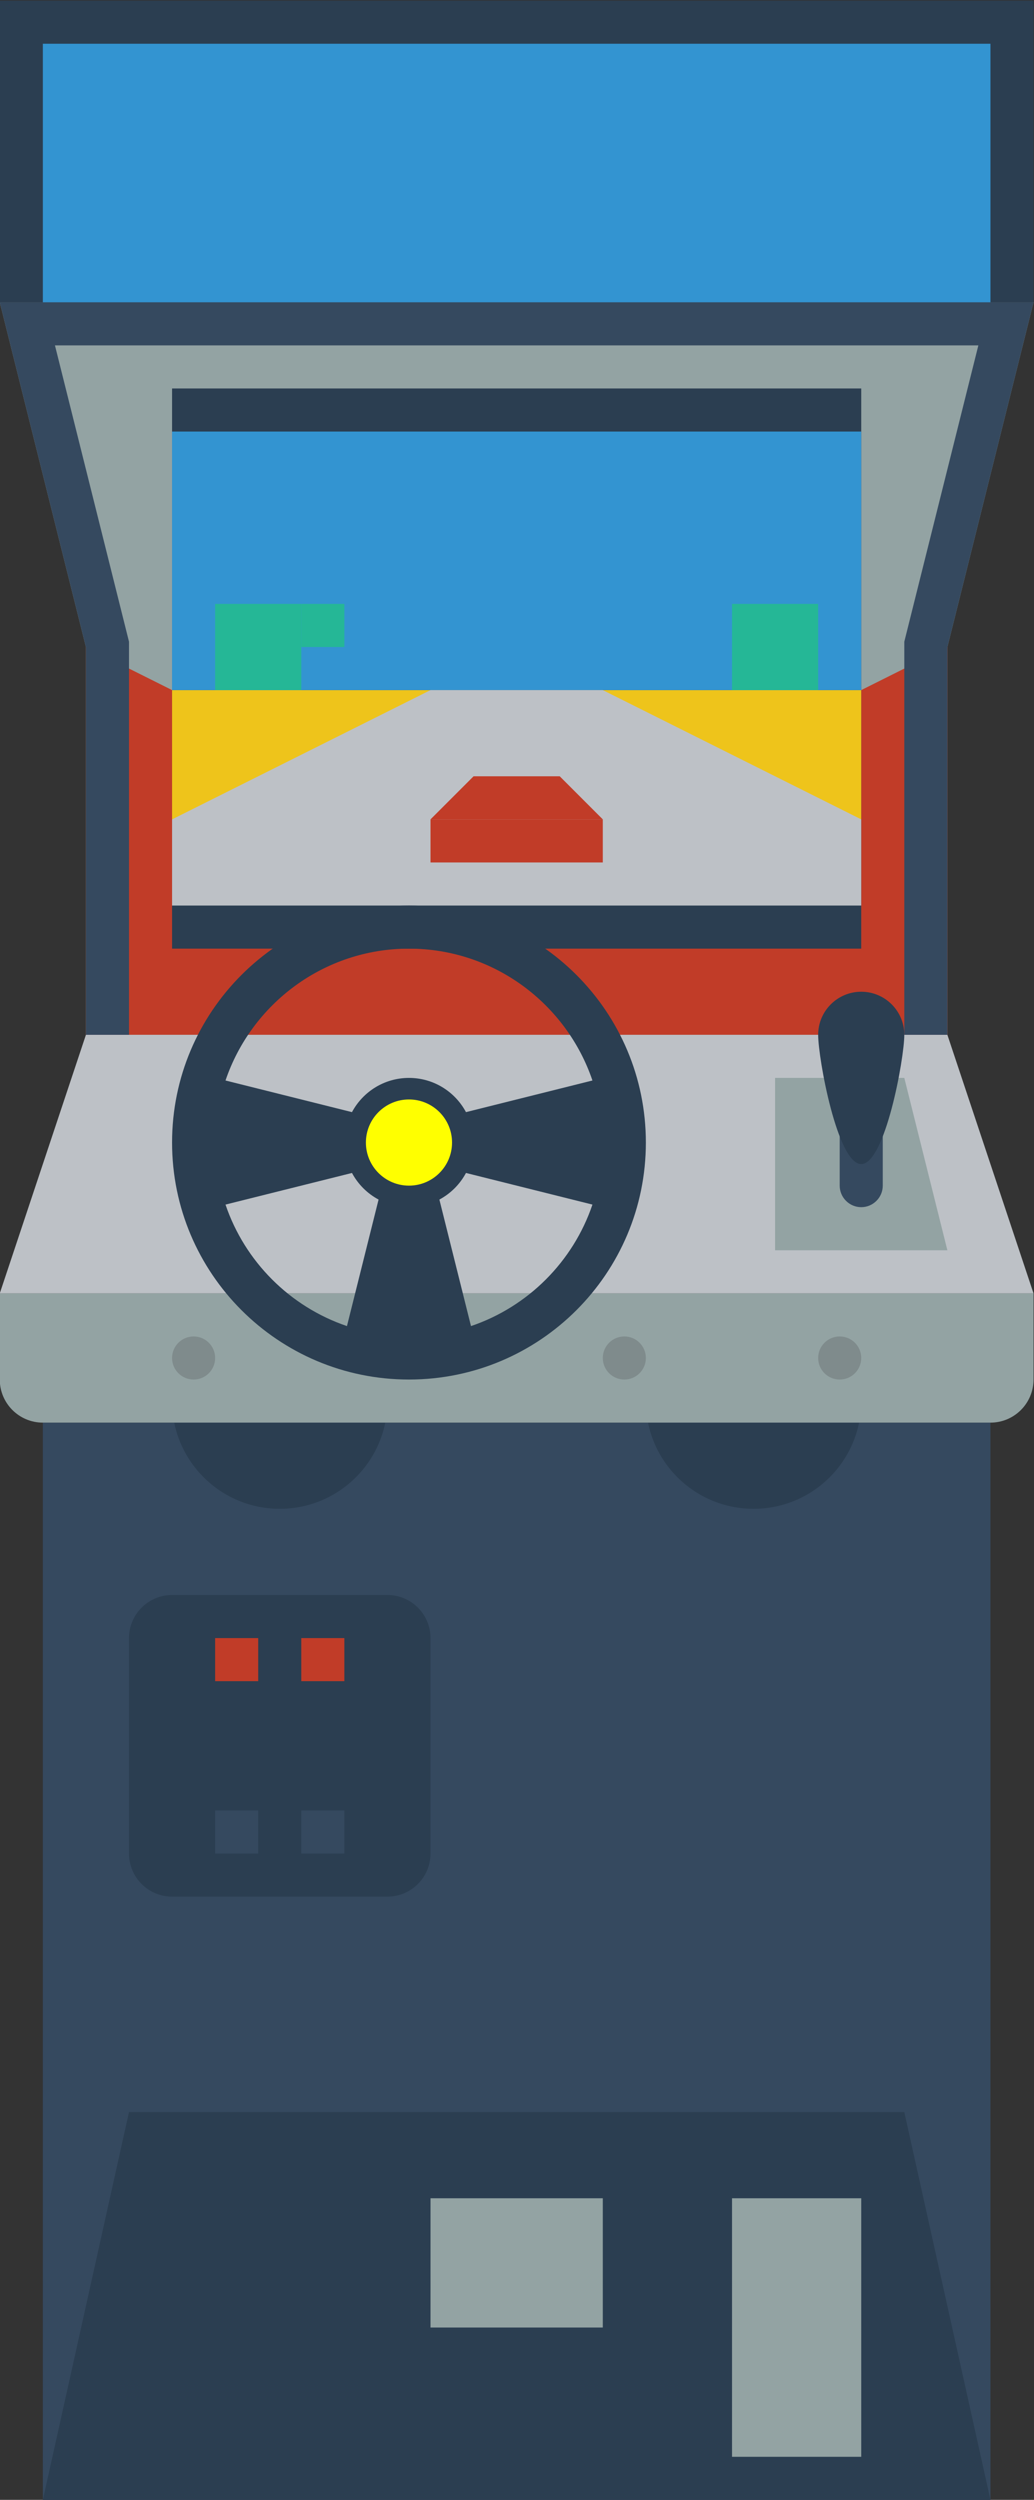 <svg height="309.333" viewBox="0 0 128 309.333" width="128" xmlns="http://www.w3.org/2000/svg" xmlns:xlink="http://www.w3.org/1999/xlink"><rect x="0" y="0" width="128" height="309.333" fill="#333333" stroke="none"/><clipPath id="a"><path d="m0 256h256v-256h-256z"/></clipPath><g transform="matrix(1.333 0 0 -1.333 -106.667 325.333)"><path d="m0 0h-96l8-32v-36h80v36z" fill="#93a3a3" transform="translate(176 216)"/><path d="m172 12h-88v100h88z" fill="#35495f"/><path d="m0 0 8-4h64l8 4v-36h-80z" fill="#c13c28" transform="translate(88 184)"/><g clip-path="url(#a)"><path d="m0 0c0-5.523-4.477-10-10-10s-10 4.477-10 10 4.477 10 10 10 10-4.477 10-10" fill="#2b3e51" transform="translate(116 114)"/><path d="m0 0c0-5.523-4.477-10-10-10s-10 4.477-10 10 4.477 10 10 10 10-4.477 10-10" fill="#2b3e51" transform="translate(160 114)"/><path d="m0 0 8 24h80l8-24z" fill="#bdc1c6" transform="translate(80 124)"/><path d="m0 0h-88c-2.209 0-4 1.791-4 4v8h96v-8c0-2.209-1.791-4-4-4" fill="#93a3a3" transform="translate(172 112)"/><path d="m0 0v-16h16l-4 16z" fill="#93a3a3" transform="translate(152 144)"/><path d="m0 0c-1.1 0-2 .9-2 2v8c0 1.1.9 2 2 2s2-.9 2-2v-8c0-1.1-.9-2-2-2" fill="#35495f" transform="translate(160 132)"/><path d="m0 0c0-2.209-1.791-12-4-12s-4 9.791-4 12 1.791 4 4 4 4-1.791 4-4" fill="#2b3e51" transform="translate(164 148)"/><path d="m0 0c0-1.105-.895-2-2-2s-2 .895-2 2 .895 2 2 2 2-.895 2-2" fill="#7f8b8c" transform="translate(100 118)"/><path d="m0 0c0-1.105-.895-2-2-2s-2 .895-2 2 .895 2 2 2 2-.895 2-2" fill="#999" transform="translate(120 118)"/><path d="m0 0c0-1.105-.895-2-2-2s-2 .895-2 2 .895 2 2 2 2-.895 2-2" fill="#7f8b8c" transform="translate(140 118)"/><path d="m0 0c0-1.105-.895-2-2-2s-2 .895-2 2 .895 2 2 2 2-.895 2-2" fill="#7f8b8c" transform="translate(160 118)"/><path d="m0 0 8 36h72l8-36" fill="#2b3e51" transform="translate(84 12)"/><path d="m160 16h-12v24h12z" fill="#93a3a3"/><path d="m136 28h-16v12h16z" fill="#93a3a3"/><path d="m0 0h-20c-2.209 0-4 1.791-4 4v20c0 2.209 1.791 4 4 4h20c2.209 0 4-1.791 4-4v-20c0-2.209-1.791-4-4-4" fill="#2b3e51" transform="translate(116 68)"/><path d="m104 88h-4v4h4z" fill="#c13c28"/><path d="m112 88h-4v4h4z" fill="#c13c28"/><g fill="#35495f"><path d="m104 72h-4v4h4z"/><path d="m112 72h-4v4h4z"/><path d="m0 0 8-32v-36h4v4 8 24 .492l-.119.478-6.758 27.03h85.754l-6.758-27.03-.119-.478v-.492-24-8-4h4v36l8 32z" transform="translate(80 216)"/></g><path d="m176 216h-96v28h96z" fill="#2b3e51"/><path d="m172 216h-88v24h88z" fill="#3394d1"/><path d="m160 156h-64v52h64z" fill="#2b3e51"/><path d="m160 168h-64v12h64z" fill="#eec41b"/><path d="m0 0h-40-24v24h64z" fill="#3394d1" transform="translate(160 180)"/><path d="m0 0 24 12h16l24-12v-8h-64z" fill="#bdc1c6" transform="translate(96 168)"/><path d="m108 180h-8v8h8z" fill="#25b796"/><path d="m108 184h4v4h-4z" fill="#25b796"/><path d="m156 180h-8v8h8z" fill="#25b796"/><path d="m136 164h-16v4h16z" fill="#c13c28"/><path d="m0 0-4-4h16l-4 4z" fill="#c13c28" transform="translate(124 172)"/><path d="m0 0-2.936 11.745c1.048.56 1.91 1.422 2.47 2.47l11.745-2.936c-1.796-5.295-5.984-9.484-11.279-11.279m-22.798 11.279 11.745 2.936c.56-1.048 1.422-1.91 2.47-2.47l-2.936-11.745c-5.295 1.795-9.483 5.984-11.279 11.279m17.038 23.759c7.91 0 14.629-5.135 17.039-12.24l-11.745-2.937c-1.01 1.89-3.001 3.177-5.294 3.177-2.292 0-4.283-1.287-5.293-3.177l-11.745 2.937c2.41 7.105 9.129 12.24 17.038 12.24m0 4c-12.15 0-22-9.85-22-22s9.85-22 22-22c12.151 0 22 9.85 22 22s-9.849 22-22 22" fill="#2b3e51" transform="translate(123.76 120.962)"/><path d="m0 0c0-2.209-1.791-4-4-4s-4 1.791-4 4 1.791 4 4 4 4-1.791 4-4" fill="#ff0" transform="translate(122 138)"/></g></g></svg>